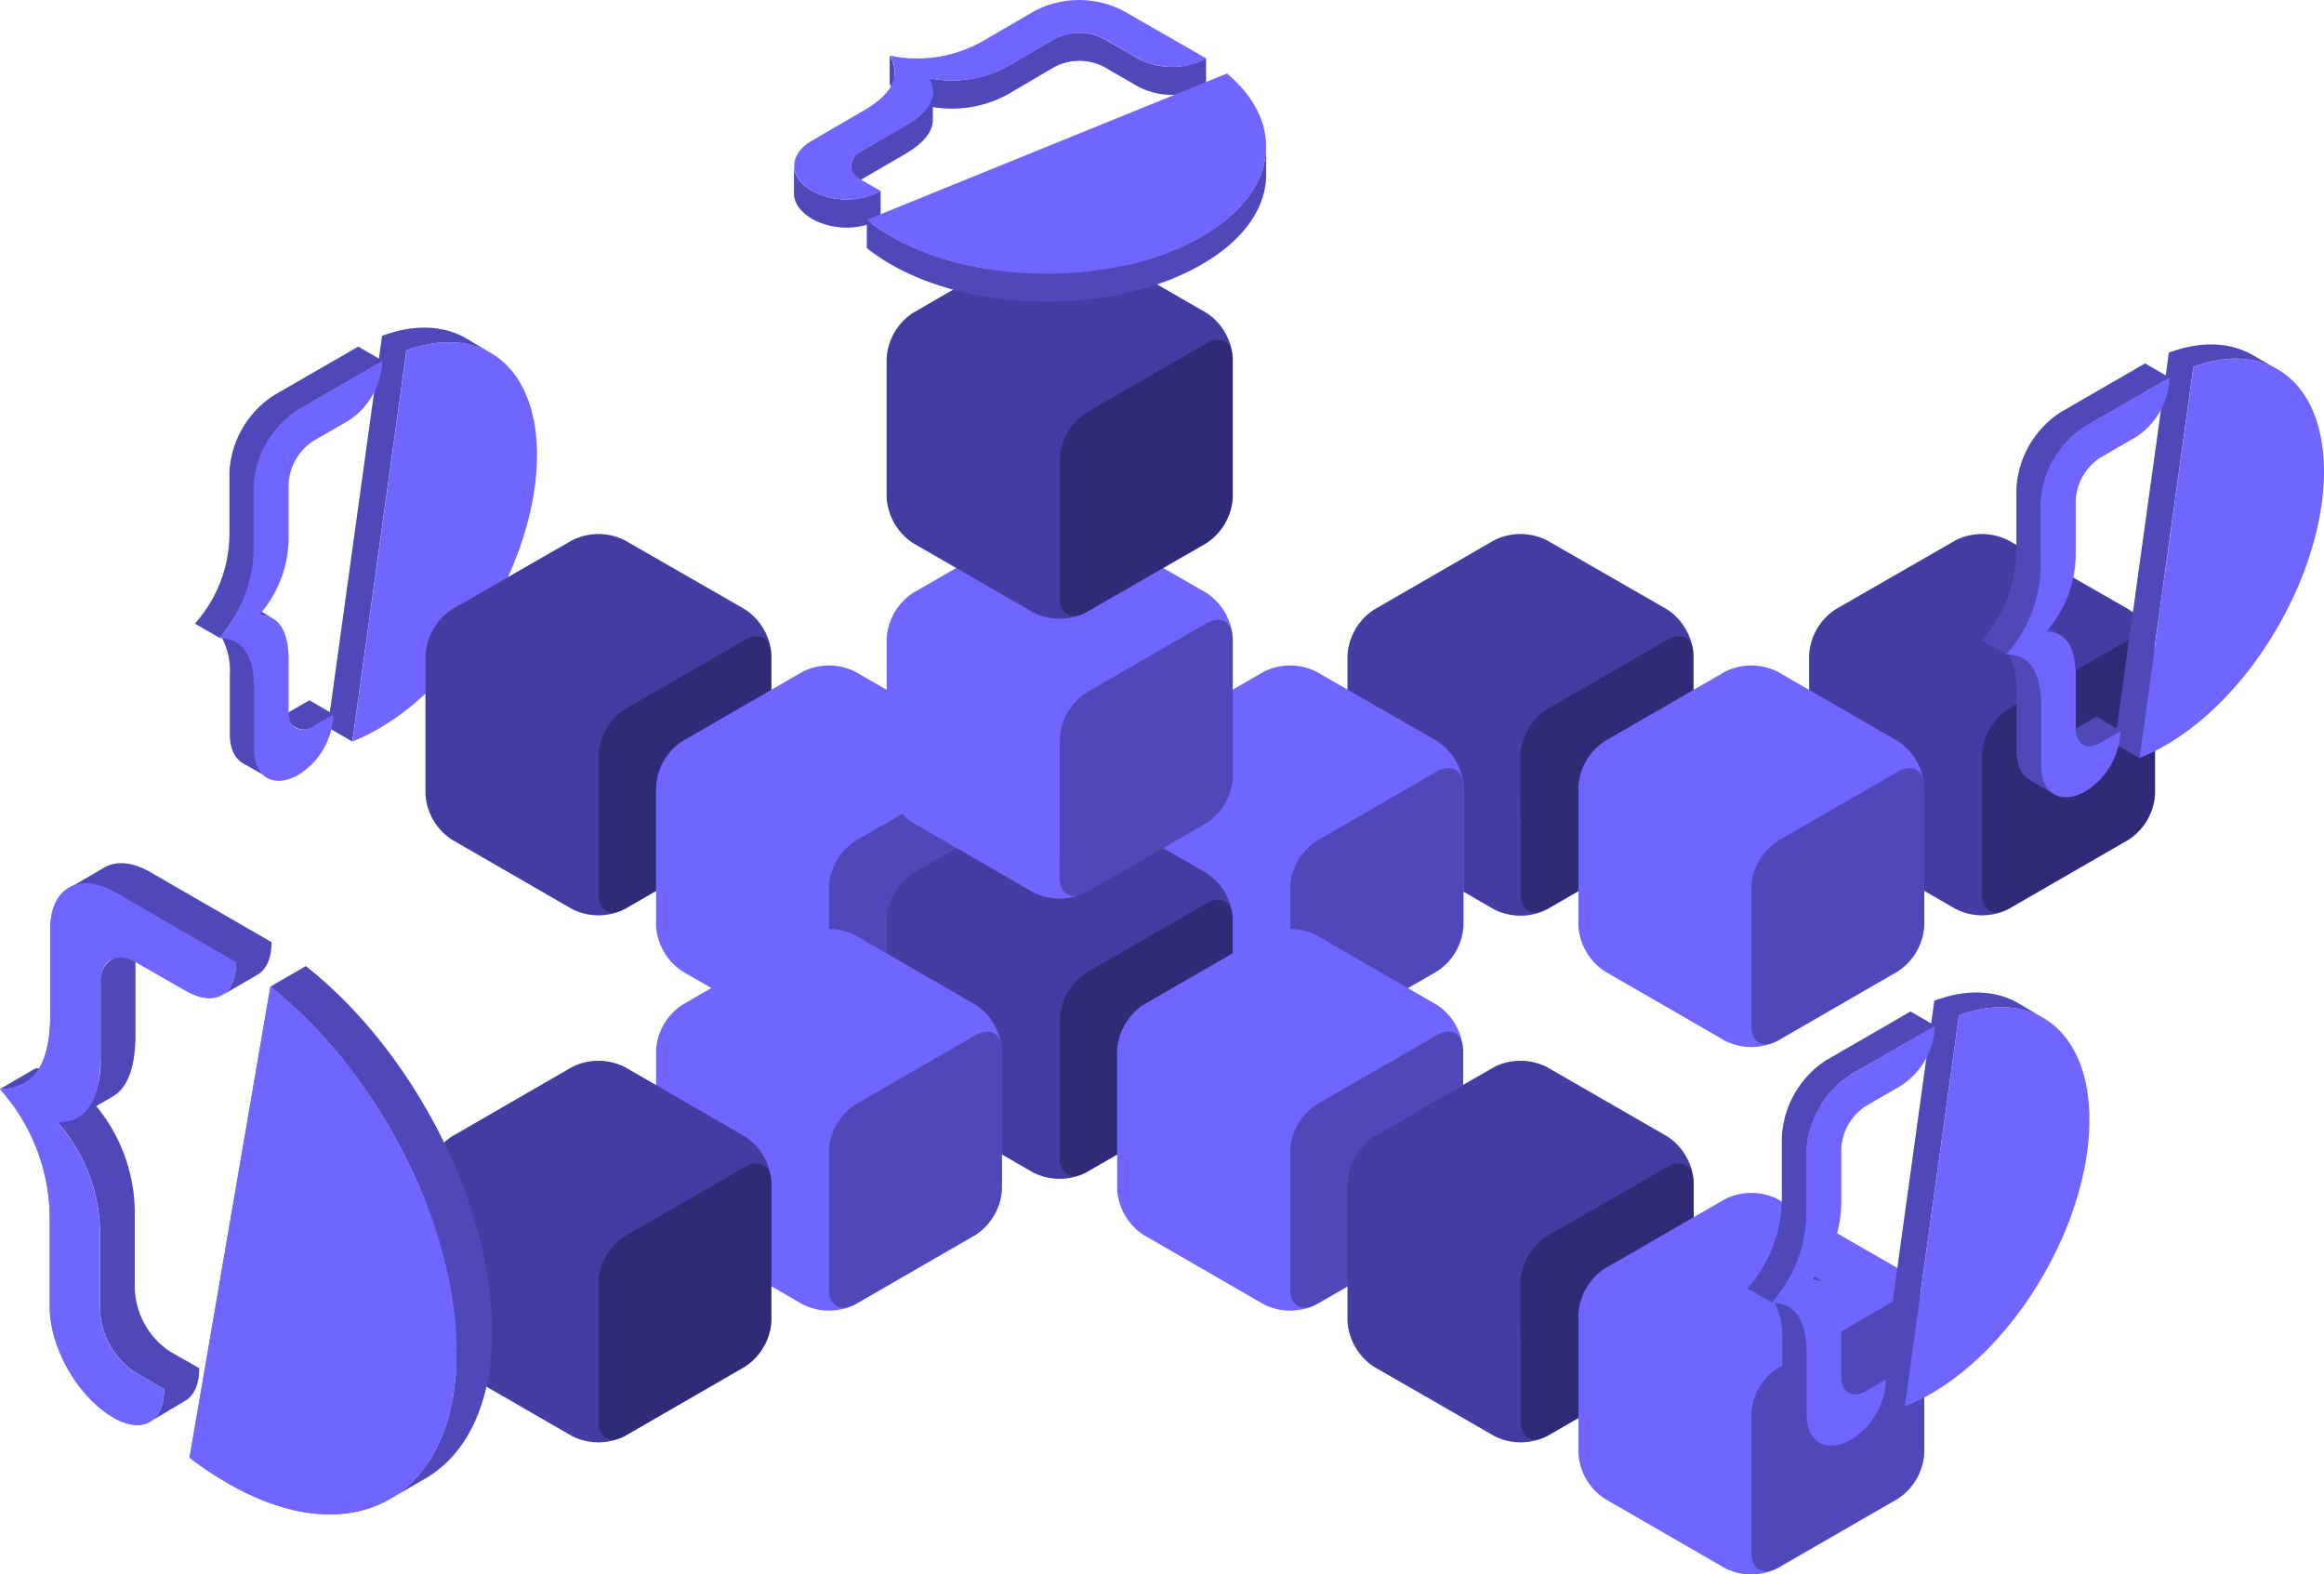 <svg id="518e2c5c-c0df-4e60-8e8c-932fbedf200d" data-name="Layer 1" xmlns="http://www.w3.org/2000/svg" viewBox="0 0 314 212.66"><title>IBO</title><path d="M63,45.73c-3-1.76-7-2-11.37-.35l-.43,3.07-2.79-1.62L37,53.41a13.18,13.18,0,0,0-6,10.41l0,8.09a18.22,18.22,0,0,1-4.66,12.33l3.33,1.93.19-.24a9.37,9.37,0,0,1,1.2,5.2l0,8.09c0,1.91.67,3.25,1.75,3.88L36.16,105c-1.08-.63-1.75-2-1.75-3.88l0-8.09q0-5-2.43-6.38L30.1,85.62a19.41,19.41,0,0,0,2.52-4L35,83.1a3.74,3.74,0,0,1,1.92.47l-3.32-1.94a3.27,3.27,0,0,0-.81-.33,18.06,18.06,0,0,0,1.53-7.44l0-8.09a13.18,13.18,0,0,1,6-10.41l10.76-6.21L44.57,96.22,41.8,94.61l-2.68,1.55a2.39,2.39,0,0,1-2.38.24l3.33,1.93a2.34,2.34,0,0,0,2.38-.24l2-1.16-.18,1.31,3.33,1.93,7.31-52.84c4.4-1.61,8.34-1.42,11.37.35Z" style="fill:#7066ff"/><path d="M63,45.73c-3-1.76-7-2-11.37-.35l-.43,3.07-2.79-1.62L37,53.41a13.18,13.18,0,0,0-6,10.41l0,8.09a18.22,18.22,0,0,1-4.66,12.33l3.33,1.93.19-.24a9.37,9.37,0,0,1,1.2,5.2l0,8.09c0,1.91.67,3.25,1.75,3.88L36.16,105c-1.08-.63-1.75-2-1.75-3.88l0-8.09q0-5-2.43-6.38L30.1,85.62a19.41,19.41,0,0,0,2.52-4L35,83.1a3.74,3.74,0,0,1,1.92.47l-3.32-1.94a3.27,3.27,0,0,0-.81-.33,18.06,18.06,0,0,0,1.53-7.44l0-8.09a13.18,13.18,0,0,1,6-10.41l10.76-6.21L44.57,96.22,41.8,94.61l-2.68,1.55a2.39,2.39,0,0,1-2.38.24l3.33,1.93a2.34,2.34,0,0,0,2.38-.24l2-1.16-.18,1.31,3.33,1.93,7.31-52.84c4.4-1.61,8.34-1.42,11.37.35Z" style="fill:#010014;opacity:0.3;isolation:isolate"/><path d="M47.62,100.17l7.31-52.84c10-3.67,17.59,2,17.63,14.1,0,13.61-9.53,30.17-21.38,37A25.2,25.2,0,0,1,47.62,100.17ZM47,56.88l-4.69,2.71A7.34,7.34,0,0,0,39,65.38l0,6.93a15.89,15.89,0,0,1-4,10.8q4,0,4,6.14l0,6.93c0,2.12,1.52,3,3.36,1.92l2.68-1.55a10,10,0,0,1-4.67,8.1c-3.35,1.93-6.05.4-6.05-3.45l0-8.09q0-6.93-4.72-6.92a18.24,18.24,0,0,0,4.66-12.33l0-8.09a13.18,13.18,0,0,1,6-10.41l11.39-6.58A10,10,0,0,1,47,56.88Z" style="fill:#7066ff"/><path d="M209,73a7.91,7.91,0,0,0-7.13,0l-16.24,9.38a7.91,7.91,0,0,0-3.56,6.17v18.75a7.91,7.91,0,0,0,3.56,6.17l16.24,9.38a7.91,7.91,0,0,0,7.13,0l16.24-9.37a7.91,7.91,0,0,0,3.56-6.17V88.5a7.91,7.91,0,0,0-3.56-6.17Z" style="fill:#7066ff"/><path d="M209,73a7.91,7.91,0,0,0-7.13,0l-16.24,9.38a7.91,7.91,0,0,0-3.56,6.17v18.75a7.91,7.91,0,0,0,3.56,6.17l16.24,9.38a7.91,7.91,0,0,0,7.13,0l16.24-9.37a7.91,7.91,0,0,0,3.56-6.17V88.5a7.91,7.91,0,0,0-3.56-6.17Z" style="fill:#010014;opacity:0.4;isolation:isolate"/><path d="M205.47,120.74c0,2.26,1.6,3.19,3.56,2.06l16.24-9.37a7.91,7.91,0,0,0,3.57-6.17V88.5c0-2.26-1.6-3.19-3.57-2.06L209,95.82a7.91,7.91,0,0,0-3.56,6.17Z" style="fill:#010014;opacity:0.3;isolation:isolate"/><path d="M271.35,73a7.91,7.91,0,0,0-7.13,0L248,82.33a7.91,7.91,0,0,0-3.56,6.17v18.75a7.91,7.91,0,0,0,3.56,6.17l16.24,9.38a7.91,7.91,0,0,0,7.13,0l16.24-9.37a7.91,7.91,0,0,0,3.56-6.17V88.5a7.91,7.91,0,0,0-3.56-6.17Z" style="fill:#7066ff"/><path d="M271.35,73a7.91,7.91,0,0,0-7.13,0L248,82.33a7.91,7.91,0,0,0-3.56,6.17v18.75a7.91,7.91,0,0,0,3.56,6.17l16.24,9.38a7.91,7.91,0,0,0,7.13,0l16.24-9.37a7.91,7.91,0,0,0,3.56-6.17V88.5a7.91,7.91,0,0,0-3.56-6.17Z" style="fill:#010014;opacity:0.4;isolation:isolate"/><path d="M267.78,120.74c0,2.26,1.6,3.19,3.56,2.06l16.24-9.37a7.91,7.91,0,0,0,3.57-6.17V88.5c0-2.26-1.6-3.19-3.57-2.06l-16.24,9.37a7.91,7.91,0,0,0-3.56,6.17Z" style="fill:#010014;opacity:0.3;isolation:isolate"/><path d="M177.88,90.75a7.91,7.91,0,0,0-7.13,0l-16.24,9.38A7.91,7.91,0,0,0,151,106.3v18.75a7.91,7.91,0,0,0,3.57,6.17l16.24,9.38a7.91,7.91,0,0,0,7.13,0l16.24-9.38a7.9,7.9,0,0,0,3.57-6.17V106.3a7.9,7.9,0,0,0-3.57-6.17Z" style="fill:#7066ff"/><path d="M174.32,138.54c0,2.26,1.6,3.19,3.56,2.06l16.24-9.38a7.9,7.9,0,0,0,3.57-6.17V106.3c0-2.26-1.6-3.19-3.57-2.06l-16.24,9.37a7.9,7.9,0,0,0-3.56,6.17Z" style="fill:#010014;opacity:0.3;isolation:isolate"/><path d="M84.42,73a7.91,7.91,0,0,0-7.13,0L61.05,82.33a7.91,7.91,0,0,0-3.56,6.17v18.75a7.91,7.91,0,0,0,3.56,6.17l16.24,9.38a7.91,7.91,0,0,0,7.13,0l16.24-9.37a7.91,7.91,0,0,0,3.56-6.17V88.5a7.91,7.91,0,0,0-3.56-6.17Z" style="fill:#7066ff"/><path d="M84.42,73a7.91,7.91,0,0,0-7.13,0L61.05,82.33a7.91,7.91,0,0,0-3.56,6.17v18.75a7.91,7.91,0,0,0,3.56,6.17l16.24,9.38a7.91,7.91,0,0,0,7.13,0l16.24-9.37a7.91,7.91,0,0,0,3.56-6.17V88.5a7.91,7.91,0,0,0-3.56-6.17Z" style="fill:#010014;opacity:0.4;isolation:isolate"/><path d="M80.86,120.74c0,2.26,1.6,3.19,3.56,2.06l16.24-9.37a7.91,7.91,0,0,0,3.56-6.17V88.5c0-2.26-1.6-3.19-3.56-2.06L84.42,95.82A7.91,7.91,0,0,0,80.86,102Z" style="fill:#010014;opacity:0.3;isolation:isolate"/><path d="M115.57,90.75a7.91,7.91,0,0,0-7.13,0l-16.24,9.38a7.91,7.91,0,0,0-3.56,6.17v18.75a7.91,7.91,0,0,0,3.56,6.17l16.24,9.38a7.91,7.91,0,0,0,7.13,0l16.24-9.38a7.91,7.91,0,0,0,3.57-6.17V106.3a7.91,7.91,0,0,0-3.57-6.17Z" style="fill:#7066ff"/><path d="M112,138.54c0,2.26,1.6,3.19,3.56,2.06l16.24-9.38a7.9,7.9,0,0,0,3.57-6.17V106.3c0-2.26-1.6-3.19-3.57-2.06l-16.24,9.37a7.9,7.9,0,0,0-3.56,6.17Z" style="fill:#010014;opacity:0.3;isolation:isolate"/><path d="M240.19,90.75a7.91,7.91,0,0,0-7.13,0l-16.24,9.38a7.91,7.91,0,0,0-3.56,6.17v18.75a7.91,7.91,0,0,0,3.56,6.17l16.24,9.38a7.91,7.91,0,0,0,7.13,0l16.24-9.38a7.91,7.91,0,0,0,3.56-6.17V106.3a7.91,7.91,0,0,0-3.56-6.17Z" style="fill:#7066ff"/><path d="M236.63,138.54c0,2.26,1.6,3.19,3.56,2.06l16.24-9.38a7.91,7.91,0,0,0,3.56-6.17V106.3c0-2.26-1.6-3.19-3.56-2.06l-16.24,9.37a7.9,7.9,0,0,0-3.56,6.17Z" style="fill:#010014;opacity:0.3;isolation:isolate"/><path d="M146.73,108.55a7.91,7.91,0,0,0-7.13,0l-16.24,9.38a7.91,7.91,0,0,0-3.56,6.17v18.75a7.91,7.91,0,0,0,3.56,6.17l16.24,9.38a7.91,7.91,0,0,0,7.13,0L163,149a7.91,7.91,0,0,0,3.56-6.17V124.11a7.91,7.91,0,0,0-3.56-6.17Z" style="fill:#7066ff"/><path d="M146.73,108.55a7.91,7.91,0,0,0-7.13,0l-16.24,9.38a7.91,7.91,0,0,0-3.56,6.17v18.75a7.91,7.91,0,0,0,3.56,6.17l16.24,9.38a7.91,7.91,0,0,0,7.13,0L163,149a7.91,7.91,0,0,0,3.56-6.17V124.11a7.91,7.91,0,0,0-3.56-6.17Z" style="fill:#010014;opacity:0.4;isolation:isolate"/><path d="M143.16,156.34c0,2.26,1.6,3.19,3.56,2.06L163,149a7.9,7.9,0,0,0,3.56-6.17V124.11c0-2.26-1.6-3.19-3.56-2.06l-16.24,9.37a7.91,7.91,0,0,0-3.56,6.17Z" style="fill:#010014;opacity:0.3;isolation:isolate"/><path d="M177.88,126.36a7.91,7.91,0,0,0-7.13,0l-16.24,9.38a7.91,7.91,0,0,0-3.57,6.17v18.75a7.91,7.91,0,0,0,3.57,6.17l16.24,9.38a7.91,7.91,0,0,0,7.13,0l16.24-9.38a7.9,7.9,0,0,0,3.57-6.17V141.91a7.91,7.91,0,0,0-3.57-6.17Z" style="fill:#7066ff"/><path d="M174.32,174.15c0,2.26,1.6,3.19,3.56,2.06l16.24-9.38a7.9,7.9,0,0,0,3.57-6.17V141.91c0-2.26-1.6-3.19-3.57-2.06l-16.24,9.37a7.91,7.91,0,0,0-3.56,6.17Z" style="fill:#010014;opacity:0.3;isolation:isolate"/><path d="M209,144.16a7.91,7.91,0,0,0-7.13,0l-16.24,9.38a7.91,7.91,0,0,0-3.56,6.17v18.75a7.91,7.91,0,0,0,3.56,6.17L201.91,194a7.91,7.91,0,0,0,7.13,0l16.24-9.38a7.91,7.91,0,0,0,3.56-6.17V159.71a7.91,7.91,0,0,0-3.56-6.17Z" style="fill:#7066ff"/><path d="M209,144.16a7.91,7.91,0,0,0-7.13,0l-16.24,9.38a7.91,7.91,0,0,0-3.56,6.17v18.75a7.91,7.91,0,0,0,3.56,6.17L201.91,194a7.91,7.91,0,0,0,7.13,0l16.24-9.38a7.91,7.91,0,0,0,3.56-6.17V159.71a7.91,7.91,0,0,0-3.56-6.17Z" style="fill:#010014;opacity:0.4;isolation:isolate"/><path d="M205.47,191.95c0,2.26,1.6,3.19,3.56,2.06l16.24-9.38a7.9,7.9,0,0,0,3.57-6.17V159.71c0-2.26-1.6-3.19-3.57-2.06L209,167a7.9,7.9,0,0,0-3.56,6.17Z" style="fill:#010014;opacity:0.3;isolation:isolate"/><path d="M240.19,162a7.91,7.91,0,0,0-7.13,0l-16.24,9.38a7.91,7.91,0,0,0-3.56,6.17v18.75a7.91,7.91,0,0,0,3.56,6.17l16.24,9.38a7.91,7.91,0,0,0,7.13,0l16.24-9.37a7.91,7.91,0,0,0,3.56-6.17V177.51a7.91,7.91,0,0,0-3.56-6.17Z" style="fill:#7066ff"/><path d="M236.63,209.75c0,2.26,1.6,3.19,3.56,2.06l16.24-9.38a7.9,7.9,0,0,0,3.56-6.17V177.51c0-2.26-1.6-3.19-3.56-2.06l-16.24,9.37a7.9,7.9,0,0,0-3.56,6.17Z" style="fill:#010014;opacity:0.3;isolation:isolate"/><path d="M115.57,126.36a7.91,7.91,0,0,0-7.13,0l-16.24,9.38a7.91,7.91,0,0,0-3.56,6.17v18.75a7.91,7.91,0,0,0,3.56,6.17l16.24,9.38a7.91,7.91,0,0,0,7.13,0l16.24-9.38a7.91,7.91,0,0,0,3.57-6.17V141.91a7.91,7.91,0,0,0-3.57-6.17Z" style="fill:#7066ff"/><path d="M112,174.15c0,2.26,1.6,3.19,3.56,2.06l16.24-9.38a7.9,7.9,0,0,0,3.57-6.17V141.91c0-2.26-1.6-3.19-3.57-2.06l-16.24,9.37A7.91,7.91,0,0,0,112,155.4Z" style="fill:#010014;opacity:0.3;isolation:isolate"/><path d="M84.42,144.16a7.91,7.91,0,0,0-7.13,0l-16.24,9.38a7.91,7.91,0,0,0-3.56,6.17v18.75a7.91,7.91,0,0,0,3.56,6.17L77.29,194a7.91,7.91,0,0,0,7.13,0l16.24-9.38a7.91,7.91,0,0,0,3.56-6.17V159.71a7.91,7.91,0,0,0-3.56-6.17Z" style="fill:#7066ff"/><path d="M84.42,144.16a7.91,7.91,0,0,0-7.13,0l-16.24,9.38a7.91,7.91,0,0,0-3.56,6.17v18.75a7.91,7.91,0,0,0,3.56,6.17L77.29,194a7.91,7.91,0,0,0,7.13,0l16.24-9.38a7.91,7.91,0,0,0,3.56-6.17V159.71a7.91,7.91,0,0,0-3.56-6.17Z" style="fill:#010014;opacity:0.4;isolation:isolate"/><path d="M80.86,191.95c0,2.26,1.6,3.19,3.56,2.06l16.24-9.38a7.91,7.91,0,0,0,3.56-6.17V159.71c0-2.26-1.6-3.19-3.56-2.06L84.42,167a7.9,7.9,0,0,0-3.56,6.17Z" style="fill:#010014;opacity:0.3;isolation:isolate"/><path d="M146.73,70.73a7.91,7.91,0,0,0-7.13,0L123.36,80.1a7.91,7.91,0,0,0-3.56,6.17V105a7.91,7.91,0,0,0,3.56,6.17l16.24,9.38a7.91,7.91,0,0,0,7.13,0L163,111.2a7.91,7.91,0,0,0,3.56-6.17V86.27A7.91,7.91,0,0,0,163,80.1Z" style="fill:#7066ff"/><path d="M143.16,118.51c0,2.26,1.6,3.19,3.56,2.06L163,111.2a7.91,7.91,0,0,0,3.56-6.17V86.27c0-2.26-1.6-3.19-3.56-2.06l-16.24,9.37a7.91,7.91,0,0,0-3.56,6.17Z" style="fill:#010014;opacity:0.3;isolation:isolate"/><path d="M146.73,32.89a7.91,7.91,0,0,0-7.13,0l-16.24,9.38a7.91,7.91,0,0,0-3.56,6.17V67.19a7.91,7.91,0,0,0,3.56,6.17l16.24,9.38a7.91,7.91,0,0,0,7.13,0L163,73.37a7.91,7.91,0,0,0,3.56-6.17V48.44A7.91,7.91,0,0,0,163,42.27Z" style="fill:#7066ff"/><path d="M146.73,32.89a7.91,7.91,0,0,0-7.13,0l-16.24,9.38a7.91,7.91,0,0,0-3.56,6.17V67.19a7.91,7.91,0,0,0,3.56,6.17l16.24,9.38a7.91,7.91,0,0,0,7.13,0L163,73.37a7.91,7.91,0,0,0,3.56-6.17V48.44A7.91,7.91,0,0,0,163,42.27Z" style="fill:#010014;opacity:0.4;isolation:isolate"/><path d="M143.16,80.68c0,2.26,1.6,3.19,3.56,2.06L163,73.37a7.91,7.91,0,0,0,3.56-6.17V48.44c0-2.26-1.6-3.19-3.56-2.06l-16.24,9.37a7.91,7.91,0,0,0-3.56,6.17Z" style="fill:#010014;opacity:0.3;isolation:isolate"/><path d="M116.33,24.27l5.9-3.43q3.79-2.2,3.8-4.61V14.46a15.63,15.63,0,0,0,10.62-2L142.55,9a7.28,7.28,0,0,1,6.57,0l4.62,2.67a9.85,9.85,0,0,0,9.21,0V7.9a9.84,9.84,0,0,1-9.21,0l-4.62-2.67a7.27,7.27,0,0,0-6.58,0l-5.89,3.43a15.65,15.65,0,0,1-11.16,1.9v3.68A9,9,0,0,1,122.25,17l-5.9,3.43A2.31,2.31,0,0,0,115,22.35v3.7s0,.06,0,.09v-.09A2.28,2.28,0,0,1,116.33,24.27Zm4.54-14.52a4.37,4.37,0,0,0-.66-2.23v3.79a4.4,4.4,0,0,1,.64,2.23Zm-.52,22.15c11.66,6.73,30.5,6.73,42.08,0,5.75-3.34,8.63-7.71,8.64-12.08v3.77c0,4.38-2.89,8.76-8.65,12.1-11.58,6.74-30.42,6.74-42.08,0a24.69,24.69,0,0,1-3.22-2.19V30.37a9.93,9.93,0,0,1-7.35-.77c-1.66-1-2.49-2.21-2.49-3.45V22.36c0,1.25.83,2.49,2.49,3.45a9.84,9.84,0,0,0,9.21,0V29.6a7.81,7.81,0,0,1-1.26.58A25.92,25.92,0,0,0,120.35,31.9Z" style="fill:#7066ff"/><path d="M116.33,24.27l5.9-3.43q3.79-2.2,3.8-4.61V14.46a15.63,15.63,0,0,0,10.62-2L142.55,9a7.28,7.28,0,0,1,6.57,0l4.62,2.67a9.85,9.85,0,0,0,9.21,0V7.9a9.84,9.84,0,0,1-9.21,0l-4.62-2.67a7.27,7.27,0,0,0-6.58,0l-5.89,3.43a15.65,15.65,0,0,1-11.16,1.9v3.68A9,9,0,0,1,122.25,17l-5.9,3.43A2.31,2.31,0,0,0,115,22.35v3.7s0,.06,0,.09v-.09A2.28,2.28,0,0,1,116.33,24.27Zm4.54-14.52a4.37,4.37,0,0,0-.66-2.23v3.79a4.4,4.4,0,0,1,.64,2.23Zm-.52,22.15c11.66,6.73,30.5,6.73,42.08,0,5.75-3.34,8.63-7.71,8.64-12.08v3.77c0,4.38-2.89,8.76-8.65,12.1-11.58,6.74-30.42,6.74-42.08,0a24.69,24.69,0,0,1-3.22-2.19V30.37a9.93,9.93,0,0,1-7.35-.77c-1.66-1-2.49-2.21-2.49-3.45V22.36c0,1.25.83,2.49,2.49,3.45a9.84,9.84,0,0,0,9.21,0V29.6a7.81,7.81,0,0,1-1.26.58A25.92,25.92,0,0,0,120.35,31.9Z" style="fill:#010014;opacity:0.3;isolation:isolate"/><path d="M116.34,20.47c-1.8,1-1.79,2.76,0,3.81L119,25.81a9.84,9.84,0,0,1-9.2,0c-3.3-1.91-3.32-5,0-6.86l6.88-4q5.9-3.42,3.57-7.43A17.92,17.92,0,0,0,133,5.43l6.88-4a13,13,0,0,1,11.84,0L163,7.9a9.85,9.85,0,0,1-9.21,0l-4.62-2.67a7.26,7.26,0,0,0-6.58,0l-5.9,3.43a15.65,15.65,0,0,1-11.16,1.9q2,3.43-3.26,6.48Zm.8,9.22L165.78,9.93c8,6.71,6.94,16-3.34,22-11.58,6.73-30.43,6.73-42.08,0A24.92,24.92,0,0,1,117.14,29.7Z" style="fill:#7066ff"/><path d="M14.12,117.19c1.57-.91,3.76-.77,6.18.63l16.38,9.46-4.79,2.78-16.38-9.46c-2.42-1.4-4.61-1.54-6.18-.62Zm4.09,57.09,0-10A22.8,22.8,0,0,0,13,149.43l2.24-1.3q3-1.76,3.06-8.17l0-10a3.36,3.36,0,0,1,1.41-3.08L15,129.68a3.36,3.36,0,0,0-1.41,3.08l0,10a13.14,13.14,0,0,1-1.18,6.15l-4.64,2.69a22.86,22.86,0,0,1,5.75,15.52l0,10a10.63,10.63,0,0,0,4.81,8.32l3.85,2.22c0,2.2-.72,3.72-1.92,4.41L25,189.25c1.2-.68,1.92-2.21,1.92-4.41L23,182.61A10.65,10.65,0,0,1,18.22,174.28ZM4.79,144.34,0,147.13a6.41,6.41,0,0,0,3.29-.79l4.79-2.78A6.43,6.43,0,0,1,4.79,144.34ZM31.9,130.05c0,2.2-.73,3.72-1.92,4.42l4.79-2.78c1.2-.7,1.92-2.21,1.92-4.42Zm4.63,3.25,4.79-2.78c14.36,11.31,25.2,32.06,25.16,49.43,0,9.72-3.46,16.56-9,19.78l-4.79,2.78c5.54-3.22,9-10.06,9-19.78C61.73,165.36,50.88,144.61,36.53,133.3Z" style="fill:#7066ff"/><path d="M14.12,117.19c1.57-.91,3.76-.77,6.18.63l16.38,9.46-4.79,2.78-16.38-9.46c-2.42-1.4-4.61-1.54-6.18-.62Zm4.09,57.09,0-10A22.8,22.8,0,0,0,13,149.43l2.24-1.3q3-1.76,3.06-8.17l0-10a3.36,3.36,0,0,1,1.41-3.08L15,129.68a3.36,3.36,0,0,0-1.41,3.08l0,10a13.14,13.14,0,0,1-1.18,6.15l-4.64,2.69a22.86,22.86,0,0,1,5.75,15.52l0,10a10.63,10.63,0,0,0,4.81,8.32l3.85,2.22c0,2.2-.72,3.72-1.92,4.41L25,189.25c1.2-.68,1.92-2.21,1.92-4.41L23,182.61A10.65,10.65,0,0,1,18.22,174.28ZM4.79,144.34,0,147.13a6.41,6.41,0,0,0,3.29-.79l4.79-2.78A6.43,6.43,0,0,1,4.79,144.34ZM31.9,130.05c0,2.2-.73,3.72-1.92,4.42l4.79-2.78c1.2-.7,1.92-2.21,1.92-4.42Zm4.63,3.25,4.79-2.78c14.36,11.31,25.2,32.06,25.16,49.43,0,9.72-3.46,16.56-9,19.78l-4.79,2.78c5.54-3.22,9-10.06,9-19.78C61.73,165.36,50.88,144.61,36.53,133.3Z" style="fill:#010014;opacity:0.3;isolation:isolate"/><path d="M13.55,132.76l0,10q0,8.87-5.82,8.86a22.86,22.86,0,0,1,5.75,15.52l0,10a10.62,10.62,0,0,0,4.81,8.32l3.85,2.22c0,4.43-2.91,6.08-6.77,3.86-4.82-2.78-8.65-9.44-8.65-15l0-11.63A26.2,26.2,0,0,0,0,147.14q6.77,0,6.79-10l0-11.62c0-5.54,3.88-7.74,8.7-5L31.9,130c0,4.43-2.91,6.08-6.77,3.86L18.39,130C15.74,128.47,13.55,129.7,13.55,132.76Zm12.06,64.16L36.53,133.3c14.36,11.31,25.2,32.06,25.15,49.43-.05,19.57-13.91,27.46-30.94,17.63A47.18,47.18,0,0,1,25.61,196.92Z" style="fill:#7066ff"/><path d="M13.55,132.76l0,10q0,8.87-5.82,8.86a22.86,22.86,0,0,1,5.75,15.52l0,10a10.62,10.62,0,0,0,4.81,8.32l3.85,2.22c0,4.43-2.91,6.08-6.77,3.86-4.82-2.78-8.65-9.44-8.65-15l0-11.63A26.2,26.2,0,0,0,0,147.14q6.77,0,6.79-10l0-11.63c0-5.54,3.88-7.74,8.7-5L31.9,130c0,4.43-2.91,6.08-6.77,3.86L18.39,130C15.74,128.47,13.55,129.7,13.55,132.76Zm12.06,64.16L36.53,133.3c14.36,11.31,25.2,32.06,25.15,49.43-.05,19.57-13.91,27.46-30.94,17.63A47.33,47.33,0,0,1,25.61,196.92Z" style="fill:#7066ff"/><path d="M304.41,48c-3-1.76-7-2-11.37-.35l-.42,3.07-2.79-1.62-11.39,6.58a13.18,13.18,0,0,0-6,10.41l0,8.09a18.22,18.22,0,0,1-4.67,12.33l3.33,1.93.19-.24a9.37,9.37,0,0,1,1.2,5.2l0,8.09c0,1.91.67,3.25,1.75,3.88l3.33,1.94c-1.08-.63-1.75-2-1.75-3.88l0-8.09q0-5-2.43-6.38l-1.85-1.08a19.43,19.43,0,0,0,2.52-4l2.4,1.45a3.74,3.74,0,0,1,1.92.47l-3.32-1.94a3.28,3.28,0,0,0-.82-.33,18.06,18.06,0,0,0,1.53-7.44l0-8.09a13.18,13.18,0,0,1,6-10.41l10.76-6.21L286,98.44l-2.76-1.61-2.68,1.55a2.39,2.39,0,0,1-2.38.24l3.33,1.93a2.34,2.34,0,0,0,2.38-.24l2-1.16-.18,1.31,3.33,1.93,7.31-52.84c4.4-1.61,8.34-1.42,11.37.35Z" style="fill:#7066ff"/><path d="M304.41,48c-3-1.76-7-2-11.37-.35l-.42,3.07-2.79-1.62-11.39,6.58a13.18,13.18,0,0,0-6,10.41l0,8.09a18.22,18.22,0,0,1-4.67,12.33l3.33,1.93.19-.24a9.37,9.37,0,0,1,1.2,5.2l0,8.09c0,1.91.67,3.25,1.75,3.88l3.33,1.94c-1.08-.63-1.75-2-1.75-3.88l0-8.09q0-5-2.43-6.38l-1.85-1.08a19.43,19.43,0,0,0,2.52-4l2.4,1.45a3.74,3.74,0,0,1,1.92.47l-3.32-1.94a3.28,3.28,0,0,0-.82-.33,18.06,18.06,0,0,0,1.53-7.44l0-8.09a13.18,13.18,0,0,1,6-10.41l10.76-6.21L286,98.44l-2.76-1.61-2.68,1.55a2.39,2.39,0,0,1-2.38.24l3.33,1.93a2.34,2.34,0,0,0,2.38-.24l2-1.16-.18,1.31,3.33,1.93,7.31-52.84c4.4-1.61,8.34-1.42,11.37.35Z" style="fill:#010014;opacity:0.3;isolation:isolate"/><path d="M289.06,102.4l7.31-52.84c10-3.67,17.6,2,17.63,14.1,0,13.61-9.53,30.17-21.37,37A25.18,25.18,0,0,1,289.06,102.4Zm-.58-43.29-4.69,2.71a7.34,7.34,0,0,0-3.33,5.78l0,6.93a15.89,15.89,0,0,1-4,10.8q4,0,4,6.14l0,6.93c0,2.12,1.52,3,3.36,1.92l2.68-1.55a10,10,0,0,1-4.67,8.1c-3.35,1.93-6.05.4-6.05-3.45l0-8.09q0-6.93-4.72-6.92a18.23,18.23,0,0,0,4.66-12.33l0-8.09a13.18,13.18,0,0,1,6-10.41L293.15,51A10,10,0,0,1,288.48,59.11Z" style="fill:#7066ff"/><path d="M272.72,135.55c-3-1.76-7-2-11.37-.35l-.42,3.07-2.79-1.62-11.39,6.58a13.18,13.18,0,0,0-6,10.41l0,8.09a18.22,18.22,0,0,1-4.66,12.33l3.33,1.93.19-.24a9.37,9.37,0,0,1,1.2,5.2l0,8.09c0,1.91.67,3.25,1.75,3.88l3.33,1.94c-1.08-.63-1.75-2-1.75-3.88l0-8.09q0-5-2.43-6.38l-1.85-1.08a19.42,19.42,0,0,0,2.52-4l2.4,1.45a3.74,3.74,0,0,1,1.92.47l-3.32-1.94a3.29,3.29,0,0,0-.81-.33,18.06,18.06,0,0,0,1.53-7.44l0-8.09a13.18,13.18,0,0,1,6-10.41L260.83,139,254.32,186l-2.76-1.61L248.88,186a2.4,2.4,0,0,1-2.38.24l3.33,1.93a2.34,2.34,0,0,0,2.38-.24l2-1.16-.18,1.31,3.33,1.93,7.31-52.84c4.4-1.61,8.34-1.42,11.37.35Z" style="fill:#7066ff"/><path d="M272.72,135.55c-3-1.76-7-2-11.37-.35l-.42,3.07-2.79-1.62-11.39,6.58a13.18,13.18,0,0,0-6,10.41l0,8.09a18.22,18.22,0,0,1-4.66,12.33l3.33,1.93.19-.24a9.37,9.37,0,0,1,1.2,5.2l0,8.09c0,1.91.67,3.25,1.75,3.88l3.33,1.94c-1.08-.63-1.75-2-1.75-3.88l0-8.09q0-5-2.43-6.38l-1.85-1.08a19.42,19.42,0,0,0,2.52-4l2.4,1.45a3.74,3.74,0,0,1,1.92.47l-3.32-1.94a3.29,3.29,0,0,0-.81-.33,18.06,18.06,0,0,0,1.53-7.44l0-8.09a13.18,13.18,0,0,1,6-10.41L260.83,139,254.32,186l-2.76-1.61L248.88,186a2.4,2.4,0,0,1-2.38.24l3.33,1.93a2.34,2.34,0,0,0,2.38-.24l2-1.16-.18,1.31,3.33,1.93,7.31-52.84c4.4-1.61,8.34-1.42,11.37.35Z" style="fill:#010014;opacity:0.3;isolation:isolate"/><path d="M257.37,190l7.31-52.84c10-3.66,17.59,2,17.63,14.1,0,13.61-9.53,30.17-21.37,37A25.17,25.17,0,0,1,257.37,190Zm-.58-43.29-4.69,2.71a7.34,7.34,0,0,0-3.32,5.78l0,6.93a15.89,15.89,0,0,1-4,10.8q4,0,4,6.14l0,6.93c0,2.12,1.52,3,3.36,1.92l2.68-1.55a10,10,0,0,1-4.67,8.1c-3.35,1.93-6.05.4-6.05-3.45l0-8.09q0-6.93-4.72-6.92a18.23,18.23,0,0,0,4.66-12.33l0-8.09a13.18,13.18,0,0,1,6-10.41l11.39-6.58A10,10,0,0,1,256.79,146.7Z" style="fill:#7066ff"/></svg>
